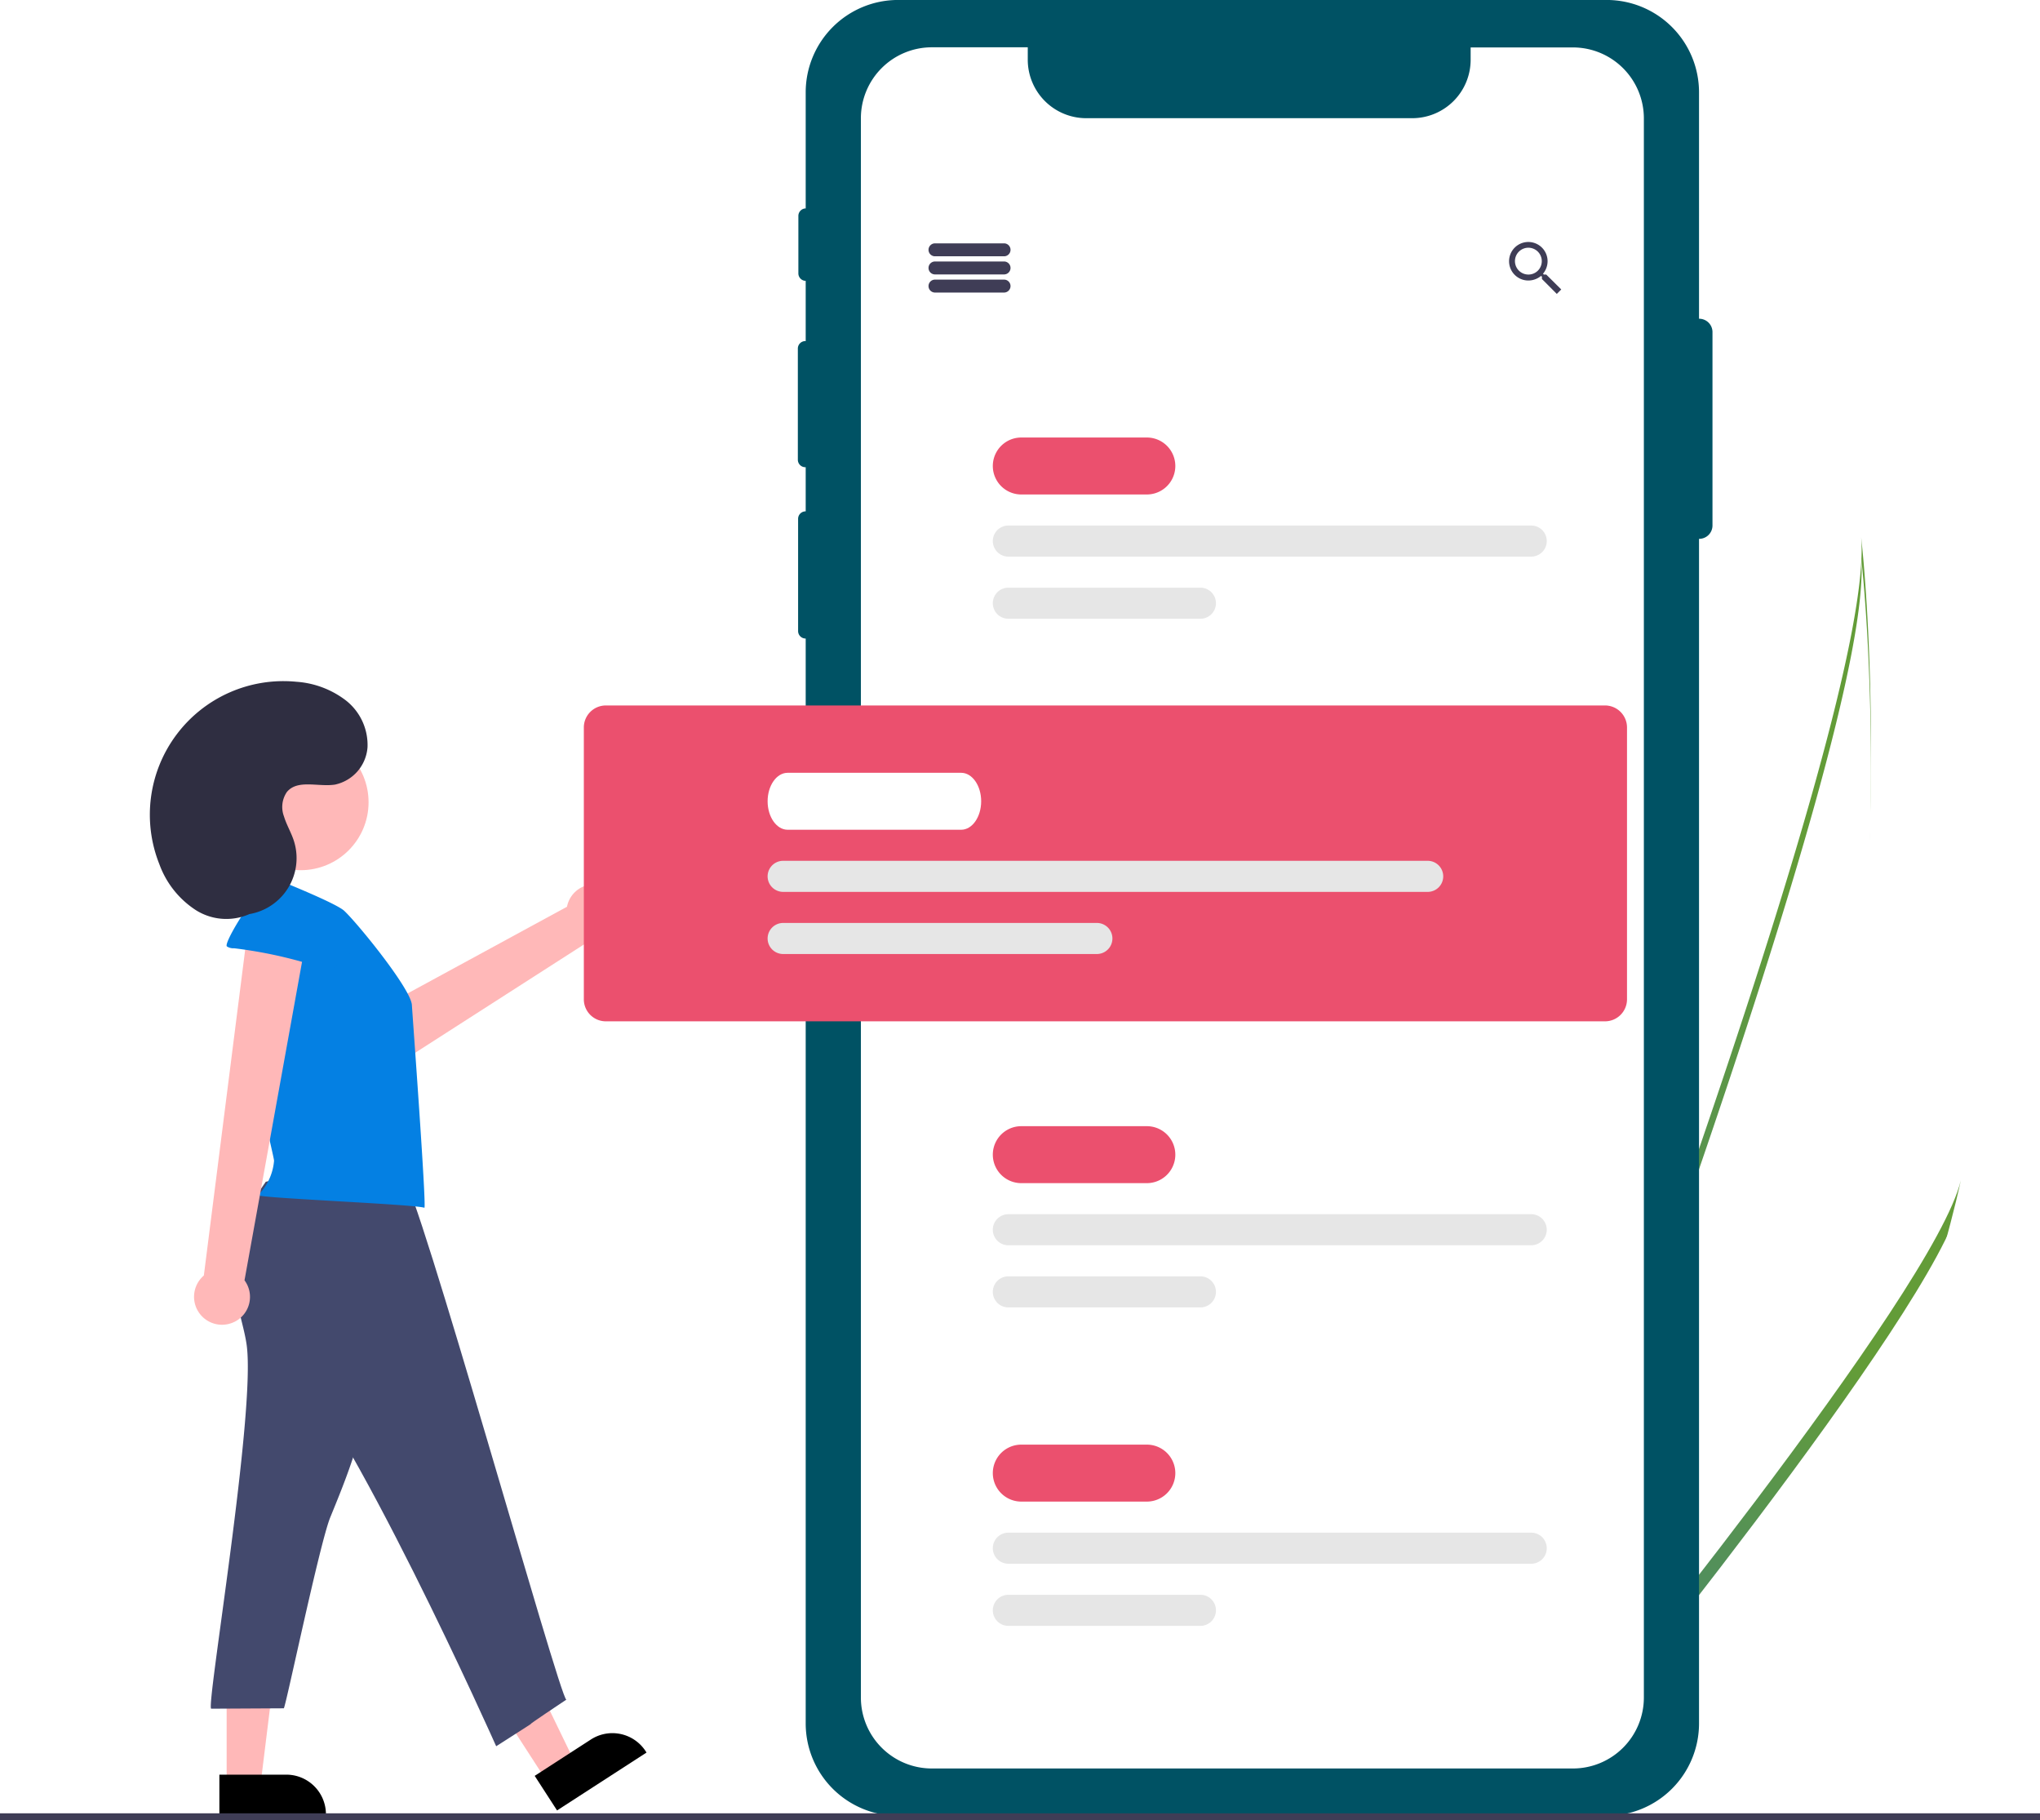 <svg xmlns="http://www.w3.org/2000/svg" xmlns:xlink="http://www.w3.org/1999/xlink" width="300" height="267.616" viewBox="0 0 300 267.616">
  <defs>
    <linearGradient id="linear-gradient" x1="0.028" y1="1.449" x2="0.657" y2="0.244" gradientUnits="objectBoundingBox">
      <stop offset="0" stop-color="#3076a1"/>
      <stop offset="1" stop-color="#639c38"/>
    </linearGradient>
    <filter id="Path_25084">
      <feOffset dy="3" input="SourceAlpha"/>
      <feGaussianBlur stdDeviation="3" result="blur"/>
      <feFlood flood-opacity="0.302" result="color"/>
      <feComposite operator="out" in="SourceGraphic" in2="blur"/>
      <feComposite operator="in" in="color"/>
      <feComposite operator="in" in2="SourceGraphic"/>
    </filter>
    <filter id="Path_25085">
      <feOffset dy="3" input="SourceAlpha"/>
      <feGaussianBlur stdDeviation="3" result="blur-2"/>
      <feFlood flood-opacity="0.302" result="color-2"/>
      <feComposite operator="out" in="SourceGraphic" in2="blur-2"/>
      <feComposite operator="in" in="color-2"/>
      <feComposite operator="in" in2="SourceGraphic"/>
    </filter>
  </defs>
  <g id="Group_27112" data-name="Group 27112" transform="translate(-0.363 0)">
    <g data-type="innerShadowGroup">
      <path id="Path_25084-2" data-name="Path 25084" d="M816.862,448.256A234.692,234.692,0,0,1,796.9,492.063c-.186.318-.373.629-.562.946l-20.7-6.547c.119-.3.249-.635.39-1,8.348-21.588,58.711-153.117,56.45-179.05C832.727,308.533,840.606,378.782,816.862,448.256Z" transform="translate(-558.42 -227.458)" fill="url(#linear-gradient)"/>
      <g transform="matrix(1, 0, 0, 1, 0.36, 0)" filter="url(#Path_25084)">
        <path id="Path_25084-3" data-name="Path 25084" d="M816.862,448.256A234.692,234.692,0,0,1,796.9,492.063c-.186.318-.373.629-.562.946l-20.7-6.547c.119-.3.249-.635.39-1,8.348-21.588,58.711-153.117,56.45-179.05C832.727,308.533,840.606,378.782,816.862,448.256Z" transform="translate(-558.78 -227.46)" fill="#fff"/>
      </g>
    </g>
    <g data-type="innerShadowGroup">
      <path id="Path_25085-2" data-name="Path 25085" d="M815.319,647.22c-.281.288-.57.573-.861.852l-15.526-4.912c.21-.254.454-.553.735-.891,4.6-5.616,18.269-22.428,31.618-40.118,14.345-19.01,28.322-39.031,30.281-47.257C861.173,556.764,848.922,613.71,815.319,647.22Z" transform="translate(-572.843 -381.352)" fill="url(#linear-gradient)"/>
      <g transform="matrix(1, 0, 0, 1, 0.36, 0)" filter="url(#Path_25085)">
        <path id="Path_25085-3" data-name="Path 25085" d="M815.319,647.22c-.281.288-.57.573-.861.852l-15.526-4.912c.21-.254.454-.553.735-.891,4.6-5.616,18.269-22.428,31.618-40.118,14.345-19.01,28.322-39.031,30.281-47.257C861.173,556.764,848.922,613.71,815.319,647.22Z" transform="translate(-573.21 -381.35)" fill="#fff"/>
      </g>
    </g>
    <path id="Path_25086" data-name="Path 25086" d="M646.724,145.869l-.017,0V112.59A13.586,13.586,0,0,0,633.121,99h-104.2a13.586,13.586,0,0,0-13.586,13.586v17.062a1.1,1.1,0,0,0-1.077,1.1V139.2a1.1,1.1,0,0,0,1.077,1.1v8.853h-.055a1.1,1.1,0,0,0-1.1,1.1V166.6a1.1,1.1,0,0,0,1.1,1.1h.055v6.49h-.017a1.1,1.1,0,0,0-1.1,1.1v16.5a1.1,1.1,0,0,0,1.1,1.1h.017V352.4a13.586,13.586,0,0,0,13.586,13.586h104.2A13.586,13.586,0,0,0,646.707,352.4V178.232l.017,0a1.962,1.962,0,0,0,1.962-1.962V147.832a1.962,1.962,0,0,0-1.962-1.963Z" transform="translate(-396.487 -99.004)" fill="#005264"/>
    <path id="Path_25087" data-name="Path 25087" d="M653.676,127.708V359.914a10.434,10.434,0,0,1-10.434,10.43H548.966a10.434,10.434,0,0,1-10.434-10.43V127.708a10.434,10.434,0,0,1,10.434-10.434h14.107v1.831a8.6,8.6,0,0,0,8.592,8.592h47.964a8.592,8.592,0,0,0,8.573-8.592v-1.812h15.04a10.434,10.434,0,0,1,10.434,10.415Z" transform="translate(-411.568 -110.319)" fill="#fff"/>
    <path id="Path_25088" data-name="Path 25088" d="M375.82,440.837a4.089,4.089,0,0,0-5.49,3.03l-33.6,18.267,5.907,6.648,31.2-20.023a4.112,4.112,0,0,0,1.979-7.922Z" transform="translate(-286.588 -310.542)" fill="#ffb8b8"/>
    <path id="Path_25089" data-name="Path 25089" d="M194.91,654.778l4.186-2.708-8.452-17.436-6.179,4Z" transform="translate(-114.246 -393.052)" fill="#ffb8b8"/>
    <path id="Path_25090" data-name="Path 25090" d="M0,0H15.669V6.054H5.828A5.828,5.828,0,0,1,0,.226V0Z" transform="translate(95.439 257.683) rotate(147.104)"/>
    <path id="Path_25091" data-name="Path 25091" d="M88.511,657.918H93.5l2.373-19.23H88.511Z" transform="translate(-54.818 -395.562)" fill="#ffb8b8"/>
    <path id="Path_25092" data-name="Path 25092" d="M0,0H15.669V6.054H5.828A5.828,5.828,0,0,1,0,.227V0Z" transform="translate(48.294 266.986) rotate(180)"/>
    <path id="Path_25093" data-name="Path 25093" d="M575.73,194.9H565.452a.952.952,0,0,1,0-1.9H575.73a.952.952,0,0,1,0,1.9Z" transform="translate(-427.651 -157.217)" fill="#3f3d56"/>
    <path id="Path_25094" data-name="Path 25094" d="M575.73,201.9H565.452a.952.952,0,0,1,0-1.9H575.73a.952.952,0,0,1,0,1.9Z" transform="translate(-427.651 -161.552)" fill="#3f3d56"/>
    <path id="Path_25095" data-name="Path 25095" d="M575.73,208.9H565.452a.952.952,0,0,1,0-1.9H575.73a.952.952,0,0,1,0,1.9Z" transform="translate(-427.651 -165.887)" fill="#3f3d56"/>
    <path id="Path_25096" data-name="Path 25096" d="M794.4,197.255h-.346l-.133-.11a2.9,2.9,0,0,0,.678-1.861,2.832,2.832,0,1,0-2.817,2.847,2.942,2.942,0,0,0,1.858-.678l.129.11v.35l2.185,2.189.655-.655Zm-2.619,0a1.972,1.972,0,1,1,1.964-1.979v.008a1.96,1.96,0,0,1-1.949,1.972h-.015Z" transform="translate(-566.65 -156.888)" fill="#3f3d56"/>
    <path id="Path_25097" data-name="Path 25097" d="M612.151,276.371H593.687a4.187,4.187,0,0,1,0-8.375h18.464a4.187,4.187,0,0,1,0,8.375Z" transform="translate(-443.134 -203.667)" fill="#eb506e"/>
    <path id="Path_25098" data-name="Path 25098" d="M668.678,306.564H591.784a2.284,2.284,0,1,1,0-4.568h76.894a2.284,2.284,0,0,1,0,4.568Z" transform="translate(-443.134 -224.724)" fill="#e6e6e6"/>
    <path id="Path_25099" data-name="Path 25099" d="M620.029,330.564H591.784a2.284,2.284,0,1,1,0-4.568h28.245a2.284,2.284,0,0,1,0,4.568Z" transform="translate(-443.134 -239.588)" fill="#e6e6e6"/>
    <path id="Path_25100" data-name="Path 25100" d="M612.151,542.371H593.687a4.187,4.187,0,0,1,0-8.375h18.464a4.187,4.187,0,0,1,0,8.375Z" transform="translate(-443.134 -368.41)" fill="#eb506e"/>
    <path id="Path_25101" data-name="Path 25101" d="M668.678,572.564H591.784a2.284,2.284,0,0,1,0-4.568h76.894a2.284,2.284,0,0,1,0,4.568Z" transform="translate(-443.134 -389.467)" fill="#e6e6e6"/>
    <path id="Path_25102" data-name="Path 25102" d="M620.029,596.564H591.784a2.284,2.284,0,0,1,0-4.568h28.245a2.284,2.284,0,0,1,0,4.568Z" transform="translate(-443.134 -404.331)" fill="#e6e6e6"/>
    <path id="Path_25103" data-name="Path 25103" d="M612.151,665.371H593.687a4.187,4.187,0,0,1,0-8.375h18.464a4.187,4.187,0,0,1,0,8.375Z" transform="translate(-443.134 -444.588)" fill="#eb506e"/>
    <path id="Path_25104" data-name="Path 25104" d="M668.678,695.564H591.784a2.284,2.284,0,0,1,0-4.568h76.894a2.284,2.284,0,0,1,0,4.568Z" transform="translate(-443.134 -465.645)" fill="#e6e6e6"/>
    <path id="Path_25105" data-name="Path 25105" d="M620.029,719.564H591.784a2.284,2.284,0,0,1,0-4.568h28.245a2.284,2.284,0,0,1,0,4.568Z" transform="translate(-443.134 -480.509)" fill="#e6e6e6"/>
    <path id="Path_25106" data-name="Path 25106" d="M581.672,417.937H434.736A3.239,3.239,0,0,1,431.5,414.7v-39.97a3.239,3.239,0,0,1,3.236-3.236H581.672a3.239,3.239,0,0,1,3.236,3.236V414.7A3.239,3.239,0,0,1,581.672,417.937Z" transform="translate(-345.279 -267.768)" fill="#eb506e"/>
    <path id="Path_25107" data-name="Path 25107" d="M292.655,604.2c1.4,9.855-6.034,53.518-5.207,53.514l10.681-.057c.381-.731,5.284-24.29,6.822-28.07,2.147-5.246,4.313-10.556,5.158-16.159.8-5.261.4-10.621-.114-15.916a1,1,0,0,0-1.165-1.142l-14.332-.739c-2.954-.152-3.654-.8-3.205,2.1C291.6,599.9,292.343,602.008,292.655,604.2Z" transform="translate(-256.023 -406.479)" fill="#43496d"/>
    <path id="Path_25108" data-name="Path 25108" d="M300.2,553.736c-2.912,4.187-5.965,9.007-5,14.02.735,3.807,3.635,6.757,6.372,9.517,10.94,10.986,32.513,59.46,32.513,59.46,10.411-6.662-.248.19,10.316-6.852-.936-.072-22.212-76.552-23.974-76.655C313.3,552.754,307.15,552.058,300.2,553.736Z" transform="translate(-260.754 -379.977)" fill="#43496d"/>
    <path id="Path_25109" data-name="Path 25109" d="M315.471,441.977c-1.479-1.319-11.874-5.387-11.874-5.387a1.784,1.784,0,0,0-.574.017,1.238,1.238,0,0,0-.735,1.479c.126.594-.91,10.363-1.177,14.806-.468,7.753,4.1,25.316,4.057,25.853a8.023,8.023,0,0,1-2.363,5.06c.356.441,22.941,1.327,24.477,1.849.31-.393-1.749-28.25-1.844-29.824C325.28,453.441,317.424,443.786,315.471,441.977Z" transform="translate(-264.504 -308.073)" fill="#0480e3"/>
    <path id="Path_25110" data-name="Path 25110" d="M286.864,513.641a4.089,4.089,0,0,0,1.462-6.1l9.529-52.737-8.892-.117-6.617,52.15a4.112,4.112,0,0,0,4.518,6.8Z" transform="translate(-252.006 -319.292)" fill="#ffb8b8"/>
    <path id="Path_25111" data-name="Path 25111" d="M294.59,452.251a1.686,1.686,0,0,1-1.051-.274c-.529-.453,3.788-7.385,4.64-7.488a21.762,21.762,0,0,1,8.321.324,9.953,9.953,0,0,1,6.426,4.979c.5,1.051-3.141,6.338-4.8,5.562A65.618,65.618,0,0,0,294.59,452.251Z" transform="translate(-259.808 -312.825)" fill="#0480e3"/>
    <circle id="Ellipse_735" data-name="Ellipse 735" cx="9.988" cy="9.988" r="9.988" transform="translate(34.588 107.972)" fill="#ffb8b8"/>
    <path id="Path_25112" data-name="Path 25112" d="M276.215,396.429A8.346,8.346,0,0,0,285,385.495c-.4-1.2-1.062-2.29-1.426-3.5a3.9,3.9,0,0,1,.433-3.6c1.58-1.891,4.624-.7,7.06-1.078a6.067,6.067,0,0,0,4.793-5.508,8.321,8.321,0,0,0-3.187-6.872,13.481,13.481,0,0,0-7.263-2.74,19.64,19.64,0,0,0-20.158,26.835,13.55,13.55,0,0,0,5.408,6.771,8.4,8.4,0,0,0,8.4.273" transform="translate(-241.449 -261.954)" fill="#2f2e41"/>
    <path id="Path_25113" data-name="Path 25113" d="M530.965,405.871H505.44c-1.621,0-2.94-1.878-2.94-4.187s1.319-4.187,2.94-4.187h25.525c1.621,0,2.94,1.878,2.94,4.187S532.586,405.871,530.965,405.871Z" transform="translate(-389.252 -283.871)" fill="#fff"/>
    <path id="Path_25114" data-name="Path 25114" d="M599.57,436.064H504.784a2.284,2.284,0,1,1,0-4.568H599.57a2.284,2.284,0,0,1,0,4.568Z" transform="translate(-389.252 -304.928)" fill="#e6e6e6"/>
    <path id="Path_25115" data-name="Path 25115" d="M550.921,460.064H504.784a2.284,2.284,0,0,1,0-4.568h46.137a2.284,2.284,0,0,1,0,4.568Z" transform="translate(-389.252 -319.792)" fill="#e6e6e6"/>
    <rect id="Rectangle_8754" data-name="Rectangle 8754" width="300" height="1" transform="translate(0.363 266.616)" fill="#3f3d56"/>
  </g>
</svg>

